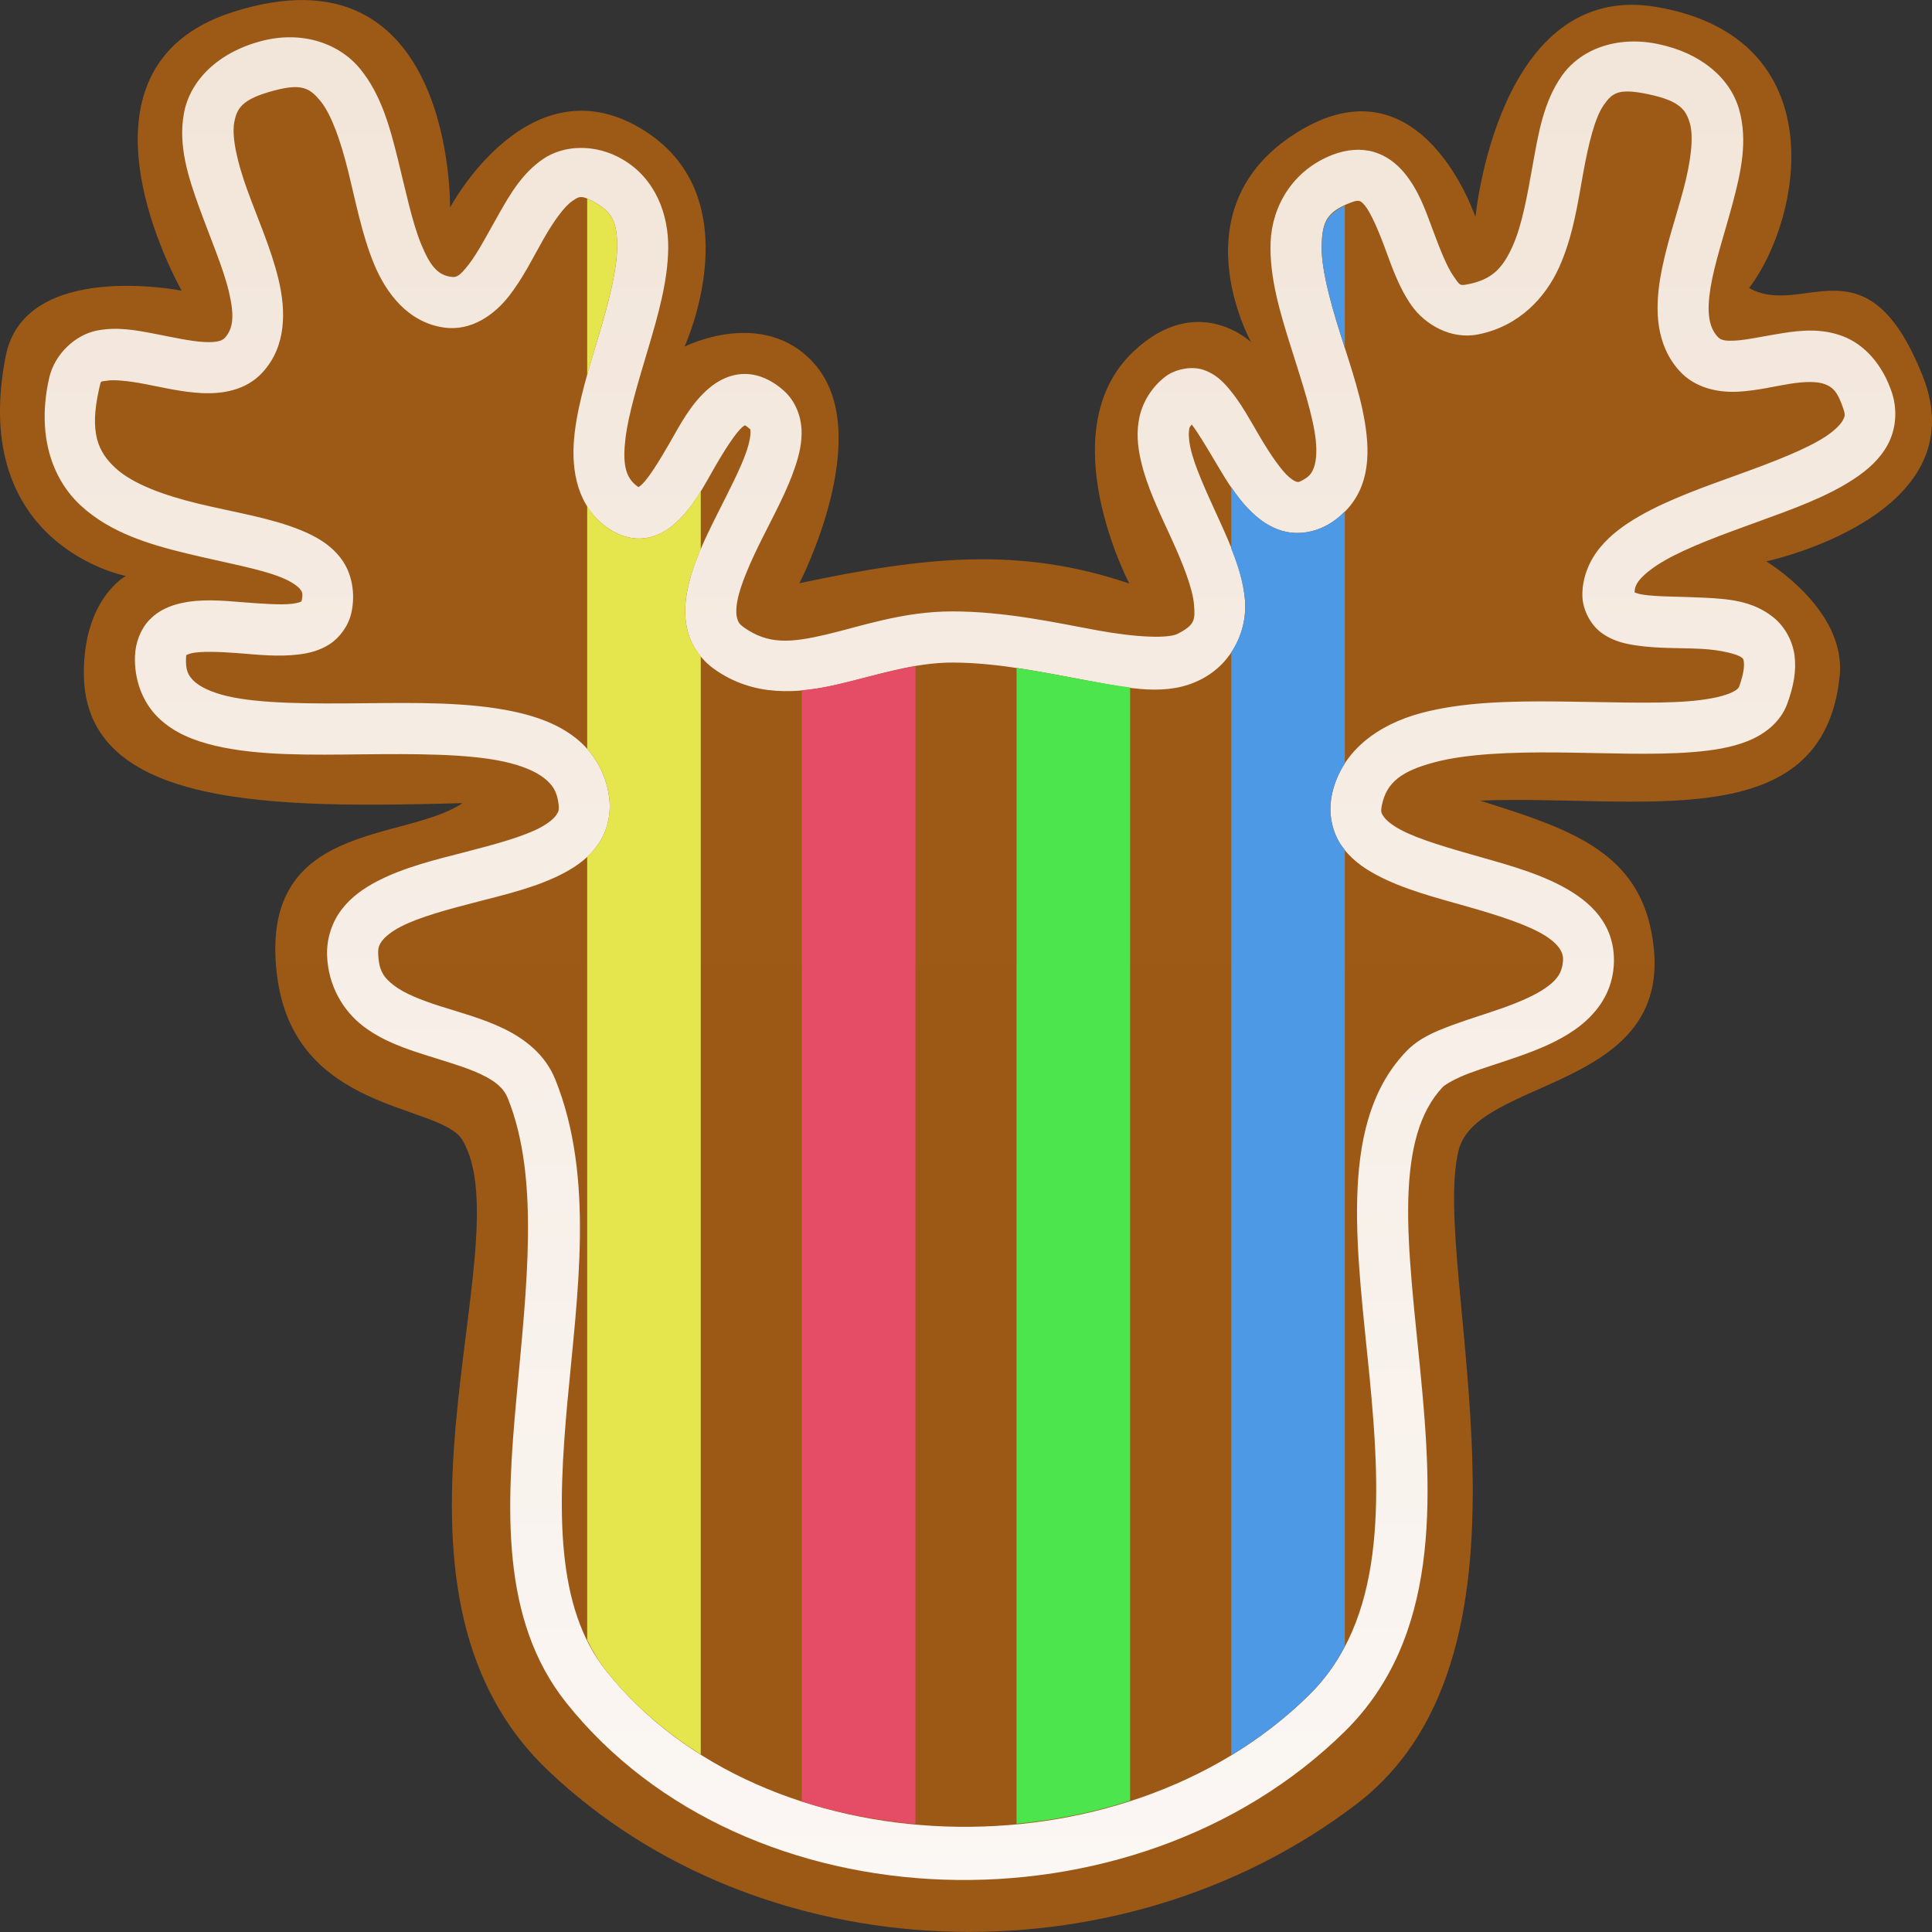<?xml version="1.0" encoding="UTF-8" standalone="no"?>
<svg
   height="100mm"
   viewBox="0 0 100 100"
   width="100mm"
   version="1.1"
   id="svg1"
   sodipodi:docname="item.elk.stripe.v.svg"
   xml:space="preserve"
   inkscape:version="1.4 (e7c3feb1, 2024-10-09)"
   xmlns:inkscape="http://www.inkscape.org/namespaces/inkscape"
   xmlns:sodipodi="http://sodipodi.sourceforge.net/DTD/sodipodi-0.dtd"
   xmlns:xlink="http://www.w3.org/1999/xlink"
   xmlns="http://www.w3.org/2000/svg"
   xmlns:svg="http://www.w3.org/2000/svg"><rect x="0" y="0" width="100" height="100" fill="#333333" stroke="none"/><defs
     id="defs1"><linearGradient
       id="linearGradient2"
       inkscape:collect="always"><stop
         style="stop-color:#9d5a16;stop-opacity:1;"
         offset="0"
         id="stop2" /><stop
         style="stop-color:#9c5916;stop-opacity:1;"
         offset="1"
         id="stop3" /></linearGradient><linearGradient
       id="linearGradient29"
       inkscape:collect="always"><stop
         style="stop-color:#f2e5d9;stop-opacity:1;"
         offset="0"
         id="stop29" /><stop
         style="stop-color:#fbf7f4;stop-opacity:1;"
         offset="1"
         id="stop30" /></linearGradient><linearGradient
       inkscape:collect="always"
       xlink:href="#linearGradient29"
       id="linearGradient30"
       x1="54.766"
       y1="15.937"
       x2="54.766"
       y2="81.208"
       gradientUnits="userSpaceOnUse"
       gradientTransform="matrix(1.472,0,0,1.472,-30.413,-21.876)" /><linearGradient
       inkscape:collect="always"
       xlink:href="#linearGradient2"
       id="linearGradient3"
       x1="54.418"
       y1="14.727"
       x2="54.418"
       y2="82.873"
       gradientUnits="userSpaceOnUse"
       gradientTransform="matrix(1.472,0,0,1.472,-30.413,-21.876)" /></defs><sodipodi:namedview
     id="namedview1"
     pagecolor="#ffffff"
     bordercolor="#666666"
     borderopacity="1.0"
     inkscape:showpageshadow="2"
     inkscape:pageopacity="0.0"
     inkscape:pagecheckerboard="0"
     inkscape:deskcolor="#d1d1d1"
     inkscape:document-units="mm"
     showgrid="false"
     inkscape:zoom="1.2758111"
     inkscape:cx="301.76882"
     inkscape:cy="73.286712"
     inkscape:window-width="1424"
     inkscape:window-height="770"
     inkscape:window-x="7"
     inkscape:window-y="25"
     inkscape:window-maximized="0"
     inkscape:current-layer="svg1" /><path
     style="font-variation-settings:normal;fill:url(#linearGradient3);stroke:none;stroke-width:0.39;stroke-linecap:butt;stroke-linejoin:miter;stroke-miterlimit:4;stroke-dasharray:none;stroke-dashoffset:0;stroke-opacity:1;stop-color:#000000"
     d="M 12.055,0.622 C 2.819,3.57 9.405,15.046 9.405,15.046 c 0,0 -8.127,-1.623 -9.11,3.388 -1.929,9.83 6.221,11.378 6.221,11.378 0,0 -2.189,1.161 -2.176,5.052 0.023,6.999 9.879,6.966 19.596,6.707 -3.007,2.031 -10.547,0.89 -9.606,8.847 0.856,7.238 8.46,6.666 9.606,8.595 3.218,5.415 -5.614,23.04 4.416,32.612 10.944,10.445 29.446,11.208 41.844,1.766 10.485,-7.985 3.787,-27.794 5.302,-33.854 0.93,-3.718 10.777,-3.105 10.111,-10.361 -0.458,-4.997 -4.127,-6.198 -9.005,-7.737 8.244,-0.324 17.748,1.961 18.617,-6.441 0.357,-3.456 -3.801,-5.941 -3.801,-5.941 0,0 10.992,-2.337 8.094,-9.607 -2.898,-7.27 -6.165,-2.953 -8.981,-4.543 C 93.279,11.305 95.008,1.952 85.747,0.362 77.522,-1.051 76.369,11.239 76.369,11.239 c 0,0 -2.7,-8.174 -8.955,-4.551 -6.664,3.86 -2.653,11.027 -2.653,11.027 0,0 -2.764,-2.645 -6.074,0.461 -4.392,4.121 -0.235,12.028 -0.235,12.028 -5.622,-1.905 -10.463,-1.421 -17.077,-0.016 0,0 4.023,-7.757 0.747,-11.394 -2.63,-2.919 -6.692,-0.851 -6.692,-0.851 0,0 3.509,-7.607 -2.04,-11.157 C 27.425,2.97 23.294,10.743 23.294,10.743 c 0,0 0.234,-13.784 -11.239,-10.121 z"
     id="path14"
     sodipodi:nodetypes="scscscsssssscsczcscscsccscscs" /><path
     style="fill:url(#linearGradient30);stroke-linecap:round;stroke-linejoin:round"
     d="M 13.502,2.131 C 11.242,2.733 9.819,4.199 9.518,5.877 9.216,7.555 9.745,9.177 10.314,10.746 c 0.569,1.569 1.236,3.108 1.531,4.342 0.295,1.234 0.235,1.917 -0.207,2.398 -0.134,0.146 -0.392,0.25 -1.064,0.217 C 9.902,17.67 8.983,17.466 8.027,17.281 7.072,17.096 6.077,16.901 5.01,17.111 c -1.068,0.211 -2.178,1.169 -2.469,2.469 -0.643,2.875 0.116,5.182 1.645,6.592 1.529,1.409 3.558,2.01 5.479,2.475 1.92,0.465 3.794,0.792 4.898,1.242 0.552,0.225 0.869,0.469 0.979,0.617 0.108,0.146 0.151,0.214 0.062,0.623 -0.037,0.021 -0.184,0.086 -0.463,0.121 -0.584,0.073 -1.582,-1.79e-4 -2.621,-0.082 -1.039,-0.082 -2.12,-0.187 -3.199,0.064 -0.54,0.126 -1.114,0.363 -1.578,0.842 -0.464,0.479 -0.727,1.175 -0.756,1.863 -0.052,1.258 0.404,2.435 1.211,3.215 0.807,0.78 1.842,1.19 2.957,1.451 2.23,0.523 4.931,0.469 7.627,0.441 2.696,-0.027 5.382,-0.035 7.27,0.371 0.944,0.203 1.666,0.508 2.109,0.857 0.444,0.349 0.664,0.689 0.748,1.332 0.041,0.31 0.001,0.411 -0.119,0.586 -0.12,0.174 -0.389,0.413 -0.826,0.646 -0.875,0.468 -2.346,0.87 -3.893,1.268 -1.547,0.397 -3.173,0.793 -4.553,1.512 -0.69,0.359 -1.335,0.808 -1.83,1.453 -0.495,0.645 -0.793,1.507 -0.758,2.402 0.061,1.562 0.831,2.836 1.83,3.613 0.999,0.777 2.152,1.171 3.242,1.518 1.09,0.347 2.135,0.641 2.898,1.006 0.763,0.365 1.176,0.724 1.383,1.238 1.666,4.133 0.969,9.797 0.451,15.475 -0.518,5.678 -0.855,11.508 2.576,15.814 9.283,11.65 29.34,12.269 40.295,1.486 4.944,-4.866 4.548,-12.096 3.92,-18.57 -0.314,-3.237 -0.698,-6.347 -0.633,-8.941 0.065,-2.594 0.573,-4.57 1.787,-5.848 0.116,-0.122 0.645,-0.441 1.389,-0.719 0.743,-0.277 1.68,-0.555 2.633,-0.895 0.953,-0.34 1.929,-0.736 2.797,-1.34 0.868,-0.604 1.661,-1.487 1.932,-2.668 0.217,-0.947 0.102,-1.911 -0.307,-2.686 -0.409,-0.774 -1.046,-1.335 -1.738,-1.771 -1.386,-0.873 -3.085,-1.347 -4.725,-1.812 -1.64,-0.465 -3.226,-0.918 -4.172,-1.426 -0.473,-0.254 -0.76,-0.511 -0.877,-0.686 -0.117,-0.174 -0.151,-0.247 -0.09,-0.559 0.238,-1.214 1.033,-1.788 2.705,-2.238 1.672,-0.45 4.033,-0.538 6.447,-0.514 2.414,0.024 4.878,0.148 6.955,-0.02 1.039,-0.084 1.984,-0.231 2.838,-0.572 0.854,-0.341 1.69,-0.966 2.043,-1.932 0.33,-0.903 0.478,-1.716 0.375,-2.498 -0.103,-0.782 -0.523,-1.504 -1.074,-1.955 -1.103,-0.901 -2.408,-0.972 -3.627,-1.035 -1.219,-0.063 -2.426,-0.042 -3.15,-0.158 -0.269,-0.043 -0.351,-0.087 -0.432,-0.121 0.019,-0.209 0.054,-0.389 0.264,-0.643 0.251,-0.303 0.702,-0.66 1.309,-1.008 1.213,-0.695 2.998,-1.343 4.789,-1.992 1.791,-0.65 3.586,-1.29 4.994,-2.221 0.704,-0.465 1.337,-1.014 1.752,-1.779 0.415,-0.765 0.517,-1.762 0.223,-2.666 -0.48,-1.475 -1.429,-2.519 -2.541,-2.943 -1.112,-0.424 -2.198,-0.307 -3.146,-0.158 -0.949,0.149 -1.811,0.349 -2.416,0.381 -0.605,0.032 -0.774,-0.029 -0.943,-0.219 -0.449,-0.504 -0.553,-1.283 -0.346,-2.543 0.208,-1.26 0.734,-2.81 1.152,-4.383 C 90.11,8.914 90.474,7.288 90.018,5.672 89.561,4.056 88.061,2.742 85.809,2.277 83.637,1.829 81.779,2.58 80.836,3.93 79.893,5.279 79.627,6.903 79.342,8.49 79.057,10.077 78.789,11.645 78.289,12.75 c -0.5,1.105 -1.041,1.714 -2.297,1.961 -0.455,0.09 -0.422,0.061 -0.762,-0.42 C 74.89,13.81 74.525,12.877 74.154,11.881 73.784,10.885 73.422,9.819 72.662,8.918 72.282,8.467 71.758,8.049 71.092,7.859 70.425,7.67 69.685,7.742 68.996,8.004 c -2.107,0.803 -3.156,2.695 -3.229,4.523 -0.072,1.828 0.499,3.685 1.064,5.48 0.566,1.795 1.143,3.534 1.273,4.785 0.065,0.625 0.015,1.105 -0.098,1.408 -0.113,0.303 -0.238,0.474 -0.615,0.672 -0.181,0.095 -0.202,0.079 -0.266,0.066 -0.063,-0.013 -0.206,-0.071 -0.41,-0.25 -0.407,-0.357 -0.954,-1.155 -1.469,-2.023 -0.515,-0.869 -0.995,-1.789 -1.639,-2.547 -0.322,-0.379 -0.692,-0.76 -1.311,-0.973 -0.619,-0.212 -1.473,-0.045 -1.994,0.361 -0.685,0.534 -1.145,1.288 -1.318,2.053 -0.173,0.765 -0.105,1.513 0.055,2.229 0.319,1.43 1.011,2.808 1.609,4.121 0.598,1.313 1.085,2.56 1.152,3.373 0.067,0.813 0.046,1.061 -0.838,1.521 -0.478,0.249 -2.102,0.205 -4.217,-0.186 -2.115,-0.391 -4.694,-0.963 -7.414,-0.971 -2.61,-0.008 -4.812,0.79 -6.605,1.207 -1.794,0.417 -2.97,0.518 -4.232,-0.387 -0.227,-0.162 -0.284,-0.267 -0.338,-0.457 -0.054,-0.19 -0.067,-0.5 0.012,-0.918 0.157,-0.837 0.685,-2.03 1.297,-3.252 0.611,-1.221 1.294,-2.472 1.703,-3.709 0.205,-0.619 0.352,-1.242 0.318,-1.92 -0.034,-0.678 -0.321,-1.447 -0.896,-1.971 -0.57,-0.518 -1.275,-0.878 -2.027,-0.883 -0.752,-0.004 -1.395,0.34 -1.859,0.734 -0.929,0.789 -1.471,1.836 -2.027,2.809 -0.557,0.972 -1.122,1.874 -1.465,2.189 -0.171,0.158 -0.219,0.14 -0.164,0.137 0.055,-0.004 0.056,0.053 -0.168,-0.139 -0.506,-0.432 -0.661,-1.108 -0.506,-2.393 0.155,-1.284 0.67,-2.947 1.178,-4.658 0.507,-1.711 1.016,-3.472 1.035,-5.193 0.019,-1.721 -0.638,-3.572 -2.34,-4.58 -1.423,-0.843 -3.068,-0.764 -4.141,-0.029 -1.073,0.735 -1.693,1.802 -2.271,2.82 -0.578,1.018 -1.098,2.025 -1.57,2.631 -0.472,0.606 -0.634,0.686 -0.912,0.646 -0.685,-0.097 -1.078,-0.54 -1.549,-1.68 C 21.334,11.515 20.997,9.867 20.588,8.219 20.179,6.571 19.725,4.895 18.65,3.576 17.576,2.257 15.653,1.558 13.502,2.131 Z m 2.225,2.436 c 0.353,0.103 0.595,0.338 0.873,0.68 0.556,0.683 1.033,2.051 1.42,3.611 0.387,1.561 0.712,3.285 1.34,4.807 0.628,1.521 1.77,3.027 3.623,3.289 1.449,0.205 2.642,-0.705 3.369,-1.639 0.728,-0.933 1.254,-2.017 1.785,-2.951 0.531,-0.935 1.083,-1.683 1.467,-1.945 0.383,-0.262 0.477,-0.362 1.295,0.123 0.855,0.507 1.056,1.092 1.043,2.275 -0.013,1.183 -0.429,2.795 -0.926,4.471 -0.497,1.676 -1.065,3.414 -1.268,5.092 -0.202,1.678 0.012,3.525 1.414,4.723 0.576,0.492 1.314,0.816 2.059,0.768 0.745,-0.049 1.342,-0.423 1.783,-0.828 0.882,-0.811 1.417,-1.861 1.969,-2.824 0.551,-0.963 1.123,-1.834 1.443,-2.105 0.16,-0.136 0.177,-0.105 0.133,-0.105 -0.044,-2.59e-4 0.008,-0.037 0.262,0.193 0.031,0.028 0.027,-0.021 0.035,0.146 0.008,0.168 -0.042,0.517 -0.188,0.957 -0.291,0.881 -0.924,2.092 -1.557,3.355 -0.632,1.263 -1.276,2.578 -1.533,3.947 -0.129,0.684 -0.161,1.404 0.043,2.125 0.204,0.721 0.677,1.411 1.344,1.889 2.057,1.474 4.357,1.28 6.371,0.812 2.014,-0.468 3.954,-1.145 6,-1.139 2.346,0.007 4.762,0.525 6.941,0.928 2.18,0.403 4.148,0.855 5.92,-0.068 1.654,-0.861 2.376,-2.588 2.252,-4.088 C 64.315,29.565 63.674,28.164 63.059,26.812 62.443,25.461 61.836,24.159 61.625,23.213 c -0.106,-0.473 -0.111,-0.837 -0.059,-1.068 0.017,-0.073 0.091,-0.116 0.115,-0.174 0.33,0.421 0.781,1.184 1.291,2.045 0.544,0.919 1.132,1.902 2.002,2.664 0.435,0.381 0.966,0.717 1.621,0.852 0.655,0.134 1.396,0.017 2.029,-0.316 0.89,-0.468 1.548,-1.243 1.863,-2.092 0.315,-0.849 0.339,-1.73 0.248,-2.604 -0.182,-1.746 -0.829,-3.557 -1.381,-5.307 -0.551,-1.75 -0.991,-3.432 -0.945,-4.58 0.045,-1.148 0.243,-1.667 1.527,-2.156 0.292,-0.111 0.38,-0.086 0.43,-0.072 0.049,0.014 0.126,0.049 0.271,0.221 0.29,0.344 0.672,1.204 1.035,2.18 0.363,0.976 0.722,2.062 1.395,3.014 0.672,0.952 2.005,1.772 3.436,1.49 2.099,-0.413 3.476,-1.88 4.195,-3.469 0.719,-1.589 0.97,-3.333 1.248,-4.881 0.278,-1.548 0.614,-2.88 1.057,-3.514 0.443,-0.633 0.752,-0.891 2.27,-0.578 1.659,0.342 1.995,0.807 2.197,1.523 0.202,0.716 0.048,1.974 -0.336,3.416 -0.384,1.442 -0.944,3.037 -1.207,4.633 -0.263,1.596 -0.224,3.383 0.98,4.734 0.841,0.945 2.075,1.151 3.059,1.1 0.984,-0.052 1.892,-0.285 2.688,-0.41 0.795,-0.125 1.427,-0.122 1.793,0.018 0.366,0.139 0.658,0.336 0.969,1.289 0.101,0.31 0.075,0.385 -0.033,0.586 -0.109,0.2 -0.396,0.511 -0.885,0.834 -0.977,0.646 -2.657,1.297 -4.436,1.941 -1.778,0.645 -3.657,1.294 -5.205,2.182 -0.774,0.444 -1.476,0.95 -2.029,1.617 -0.553,0.667 -0.94,1.55 -0.924,2.502 0.012,0.755 0.448,1.535 1.004,1.934 0.556,0.399 1.136,0.538 1.707,0.629 1.142,0.182 2.365,0.132 3.434,0.188 1.068,0.055 1.904,0.291 2.088,0.441 0.092,0.075 0.101,0.064 0.125,0.25 0.024,0.186 -0.002,0.598 -0.238,1.244 -0.033,0.091 -0.101,0.21 -0.539,0.385 -0.438,0.175 -1.17,0.318 -2.068,0.391 -1.796,0.145 -4.236,0.038 -6.715,0.014 -2.479,-0.025 -5.002,0.021 -7.164,0.604 -2.163,0.582 -4.153,1.943 -4.611,4.285 -0.177,0.905 0.022,1.849 0.49,2.545 0.469,0.696 1.12,1.162 1.818,1.537 1.398,0.751 3.086,1.182 4.703,1.641 1.617,0.459 3.156,0.952 4.035,1.506 0.439,0.277 0.693,0.547 0.811,0.77 0.118,0.223 0.167,0.421 0.066,0.859 -0.091,0.397 -0.332,0.718 -0.861,1.086 -0.529,0.368 -1.313,0.712 -2.176,1.02 -0.862,0.307 -1.796,0.583 -2.668,0.908 -0.872,0.325 -1.702,0.658 -2.383,1.375 -1.881,1.979 -2.441,4.704 -2.514,7.604 -0.073,2.899 0.335,6.074 0.645,9.262 0.619,6.376 0.797,12.554 -3.143,16.432 -9.745,9.592 -28.244,8.948 -36.371,-1.252 -2.627,-3.296 -2.52,-8.331 -2.01,-13.924 0.51,-5.593 1.424,-11.606 -0.631,-16.703 -0.528,-1.309 -1.616,-2.12 -2.697,-2.637 -1.081,-0.517 -2.221,-0.817 -3.238,-1.141 -1.017,-0.323 -1.892,-0.675 -2.418,-1.084 -0.526,-0.409 -0.777,-0.76 -0.811,-1.629 -0.013,-0.32 0.048,-0.472 0.213,-0.688 0.165,-0.215 0.481,-0.473 0.953,-0.719 0.944,-0.491 2.441,-0.898 3.988,-1.295 1.547,-0.397 3.142,-0.78 4.482,-1.496 0.67,-0.358 1.297,-0.813 1.756,-1.479 0.459,-0.665 0.68,-1.553 0.564,-2.432 -0.167,-1.269 -0.828,-2.354 -1.736,-3.068 -0.908,-0.714 -2.007,-1.109 -3.189,-1.363 -2.365,-0.508 -5.154,-0.459 -7.85,-0.432 -2.696,0.027 -5.306,0.025 -6.998,-0.371 C 10.912,35.829 10.335,35.537 10.037,35.25 9.74,34.963 9.602,34.706 9.629,34.047 c 0.008,-0.189 0.021,-0.14 0.014,-0.133 -0.007,0.007 0.055,-0.052 0.277,-0.104 0.444,-0.103 1.383,-0.083 2.393,-0.004 1.01,0.08 2.094,0.202 3.158,0.068 0.532,-0.067 1.082,-0.197 1.605,-0.541 0.524,-0.344 0.966,-0.956 1.113,-1.625 0.219,-0.993 0.025,-2.041 -0.525,-2.781 C 17.114,28.188 16.356,27.763 15.562,27.439 13.976,26.792 12.074,26.507 10.285,26.074 8.496,25.641 6.88,25.057 5.979,24.227 5.077,23.396 4.62,22.406 5.123,20.156 c 0.116,-0.519 0.057,-0.382 0.398,-0.449 0.341,-0.067 1.115,0.002 2.002,0.174 0.887,0.171 1.885,0.414 2.92,0.465 1.035,0.051 2.275,-0.123 3.145,-1.07 1.251,-1.363 1.211,-3.211 0.83,-4.805 C 14.037,12.877 13.329,11.295 12.803,9.844 12.276,8.392 11.989,7.094 12.123,6.346 12.258,5.598 12.525,5.129 14.184,4.688 14.91,4.494 15.373,4.464 15.727,4.566 Z"
     id="path28" /><path
     id="path3"
     style="fill:#4d99e5;fill-opacity:1;stroke-width:1.323;stroke-linecap:round;stroke-linejoin:round;stroke-dasharray:none"
     d="m 69.607,10.64 c -0.949,0.449 -1.156,0.967 -1.196,1.993 -0.045,1.148 0.394,2.83 0.945,4.58 0.084,0.265 0.165,0.537 0.251,0.804 z m -5.878,14.572 v 3.186 c 0.343,0.862 0.634,1.741 0.711,2.667 0.074,0.897 -0.161,1.873 -0.711,2.699 v 57.091 c 1.452,-0.88 2.805,-1.918 4.021,-3.115 0.767,-0.755 1.375,-1.6 1.857,-2.515 V 43.98 c -0.064,-0.08 -0.132,-0.153 -0.191,-0.239 -0.469,-0.696 -0.667,-1.64 -0.49,-2.545 0.123,-0.629 0.363,-1.182 0.681,-1.673 V 26.469 c -0.284,0.289 -0.607,0.549 -0.982,0.746 -0.633,0.333 -1.374,0.45 -2.029,0.316 -0.655,-0.134 -1.186,-0.471 -1.621,-0.852 -0.496,-0.435 -0.89,-0.943 -1.246,-1.468 z"
     sodipodi:nodetypes="cssccccsccsccssccsssc" /><path
     id="path4"
     style="fill:#4de54d;fill-opacity:1;stroke-width:1.323;stroke-linecap:round;stroke-linejoin:round;stroke-dasharray:none"
     d="M 52.616 34.578 L 52.616 94.397 C 54.615 94.209 56.592 93.816 58.494 93.203 L 58.494 35.582 C 57.775 35.49 57.039 35.363 56.267 35.221 C 55.102 35.005 53.869 34.763 52.616 34.578 z " /><path
     id="path5"
     style="fill:#e54d66;fill-opacity:1;stroke-width:1.323;stroke-linecap:round;stroke-linejoin:round;stroke-dasharray:none"
     d="M 47.384 34.483 C 46.029 34.714 44.693 35.114 43.326 35.431 C 42.739 35.568 42.126 35.674 41.503 35.729 L 41.503 93.242 C 43.388 93.854 45.371 94.226 47.384 94.408 L 47.384 34.483 z " /><path
     id="path6"
     style="fill:#e5e54d;fill-opacity:1;stroke-width:1.323;stroke-linecap:round;stroke-linejoin:round;stroke-dasharray:none"
     d="m 30.393,10.277 v 9.138 c 0.201,-0.713 0.414,-1.427 0.622,-2.128 0.497,-1.676 0.912,-3.288 0.926,-4.471 0.013,-1.183 -0.187,-1.769 -1.043,-2.275 -0.212,-0.126 -0.373,-0.209 -0.505,-0.264 z m 5.878,15.137 c -0.355,0.581 -0.745,1.147 -1.268,1.627 -0.441,0.405 -1.039,0.779 -1.783,0.828 -0.745,0.049 -1.483,-0.275 -2.059,-0.767 -0.316,-0.27 -0.564,-0.577 -0.768,-0.904 v 12.567 c 0.593,0.671 1.011,1.529 1.138,2.497 0.115,0.878 -0.106,1.766 -0.565,2.432 -0.168,0.244 -0.365,0.453 -0.573,0.646 v 40.544 c 0.278,0.567 0.593,1.11 0.985,1.602 1.366,1.715 3.031,3.153 4.893,4.324 V 33.96 c -0.304,-0.374 -0.537,-0.793 -0.66,-1.23 -0.204,-0.721 -0.172,-1.44 -0.043,-2.125 0.14,-0.743 0.4,-1.467 0.703,-2.179 z"
     sodipodi:nodetypes="ccsssccsssccssccsccsscc" /></svg>
